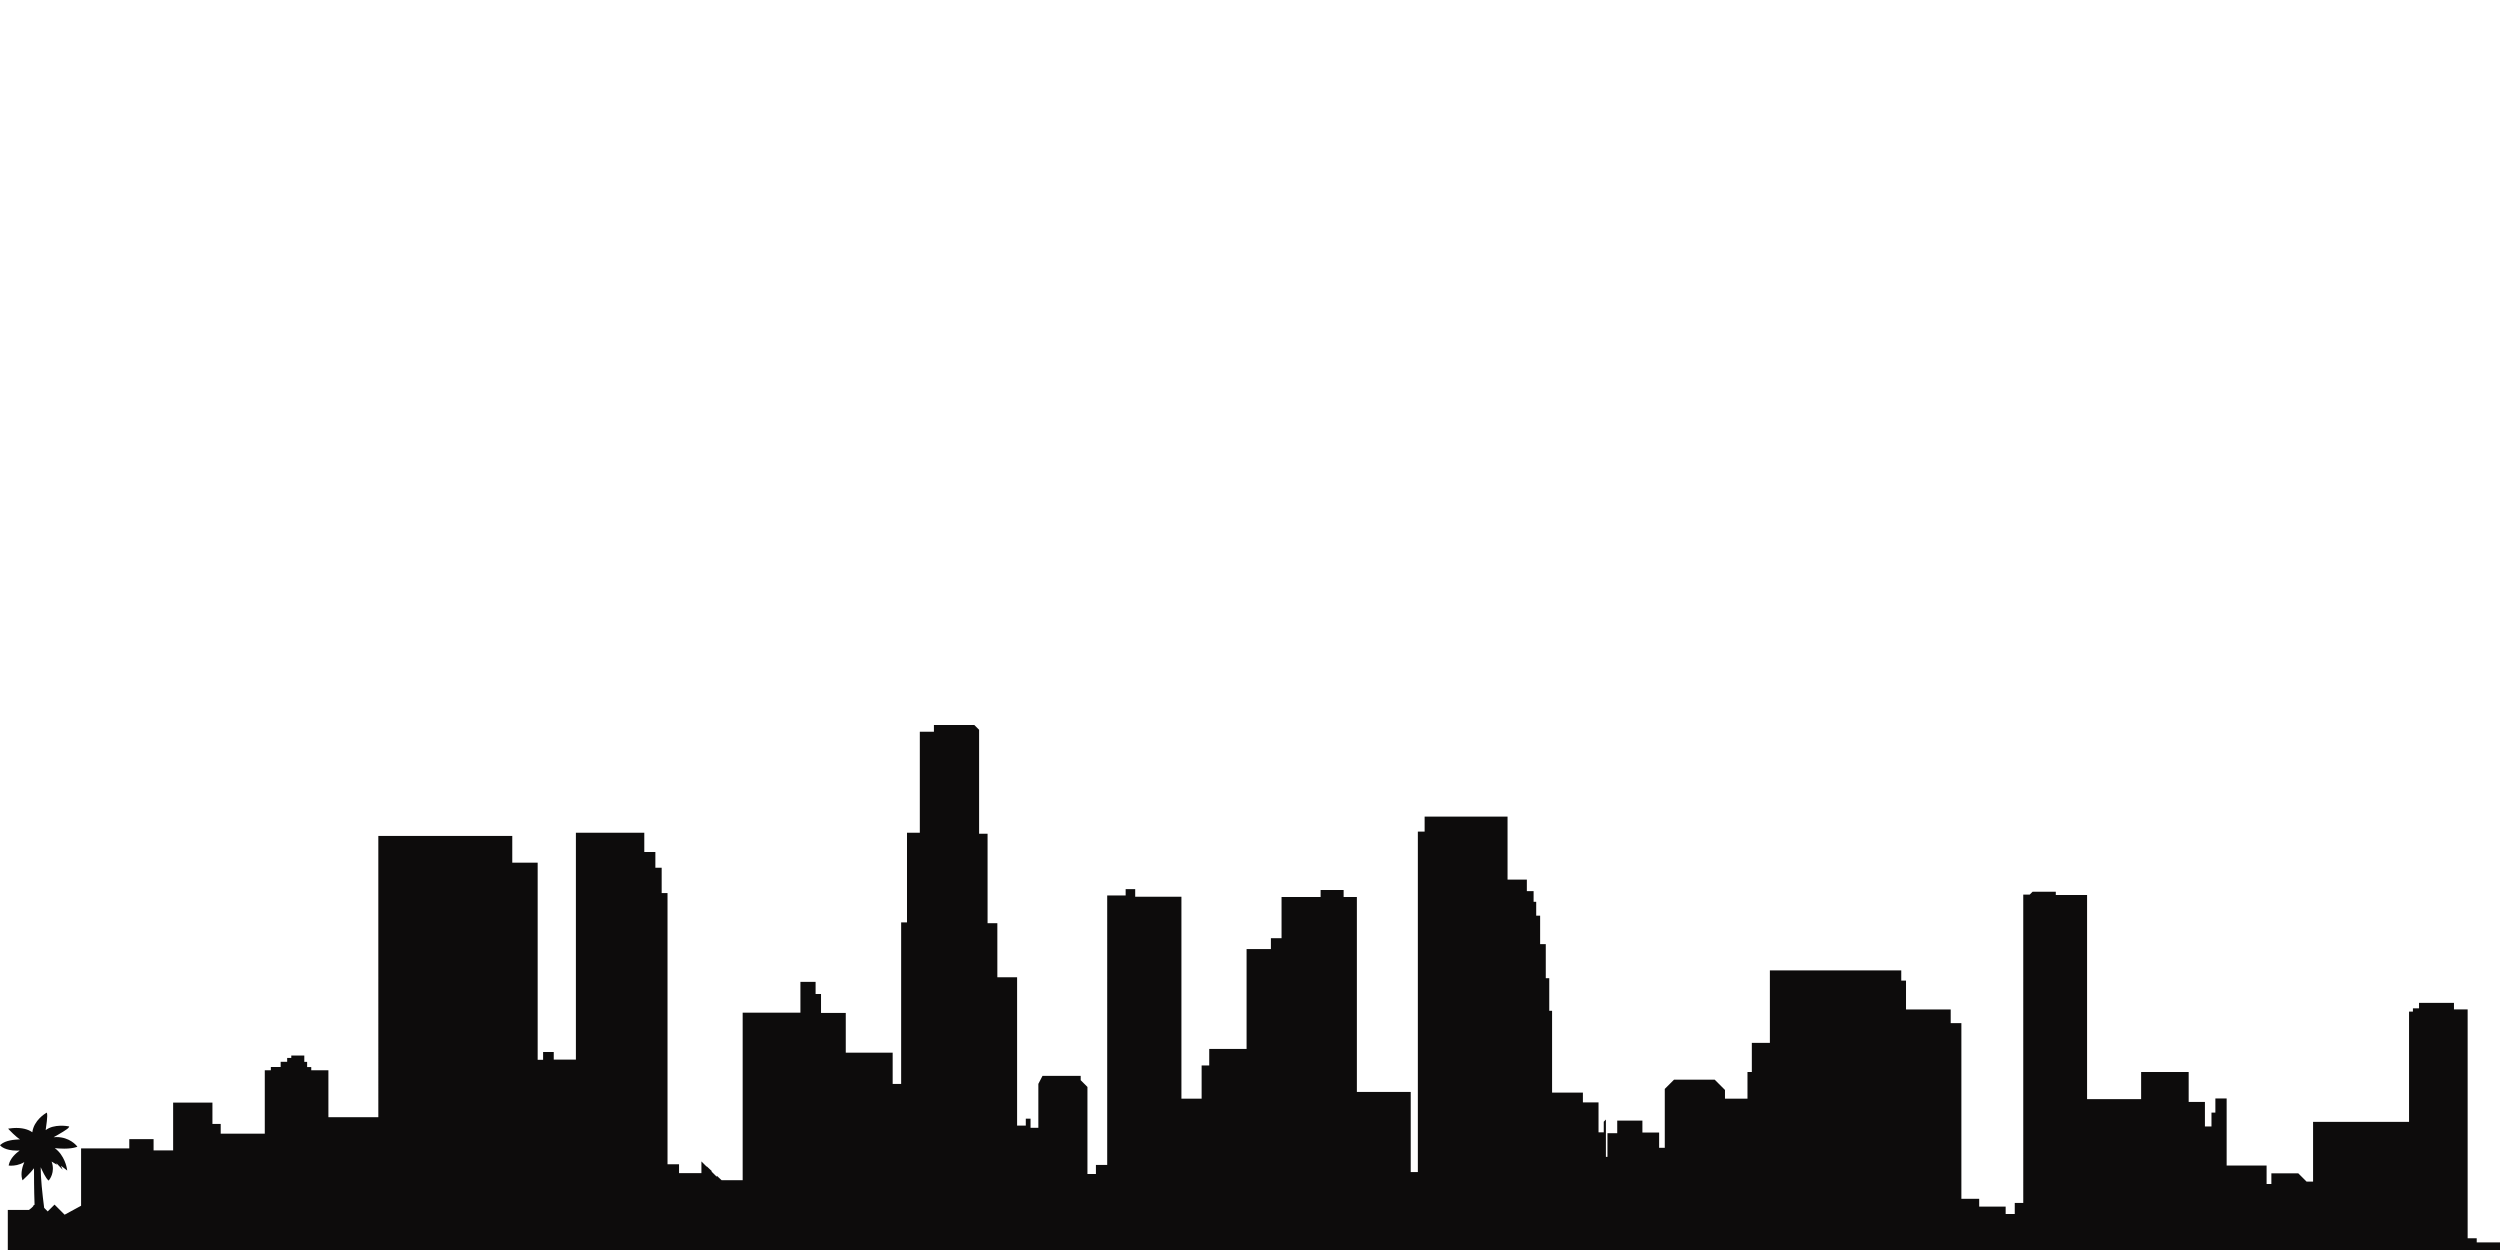 <?xml version="1.0" encoding="utf-8"?>
<!-- Generator: Adobe Illustrator 16.0.4, SVG Export Plug-In . SVG Version: 6.00 Build 0)  -->
<!DOCTYPE svg PUBLIC "-//W3C//DTD SVG 1.1//EN" "http://www.w3.org/Graphics/SVG/1.1/DTD/svg11.dtd">
<svg version="1.1" id="Layer_1" xmlns:x="http://ns.adobe.com/Extensibility/1.0/" xmlns:i="http://ns.adobe.com/AdobeIllustrator/10.0/" xmlns:graph="http://ns.adobe.com/Graphs/1.0/"
	 xmlns="http://www.w3.org/2000/svg" xmlns:xlink="http://www.w3.org/1999/xlink" x="0px" y="0px" width="100px" height="50px"
	 viewBox="0 0 100 50" enable-background="new 0 0 100 50" xml:space="preserve">
<path fill="#231F20" d="M-86.903,90.326l-0.058-0.013c0.021-0.016,0.038-0.034,0.058-0.053V90.326z"/>
<g>
	<path fill="#0D0C0C" d="M100,49.696V50H0.312v-1.603h0.847c0,0,0.183-0.13,0.183-0.183c0-0.012,0.016-0.018,0.041-0.021
		C1.36,47.606,1.36,46.987,1.36,46.73c-0.136,0.184-0.406,0.434-0.42,0.446l-0.04,0.037l-0.015-0.053
		c-0.068-0.242,0.021-0.521,0.087-0.676c-0.201,0.122-0.408,0.143-0.524,0.143c-0.042,0-0.066-0.002-0.066-0.002L0.347,46.62
		l0.007-0.035c0.056-0.258,0.29-0.462,0.433-0.564c-0.04,0.001-0.078,0.003-0.116,0.003c-0.471,0-0.641-0.183-0.647-0.191L0,45.808
		l0.025-0.022c0.206-0.181,0.551-0.199,0.736-0.209c0.014,0,0.026-0.002,0.039-0.002c-0.176-0.109-0.42-0.37-0.432-0.382
		l-0.043-0.047l0.063-0.008c0.092-0.014,0.182-0.02,0.267-0.02c0.35,0,0.551,0.109,0.638,0.172c0.062-0.48,0.521-0.751,0.542-0.764
		l0.038-0.022l0.01,0.044c0.023,0.097-0.028,0.475-0.056,0.657c0.336-0.26,0.89-0.156,0.9-0.154l0.043,0.008L2.75,45.098
		c-0.032,0.065-0.371,0.26-0.606,0.391c0.04-0.005,0.08-0.006,0.118-0.006c0.519,0,0.793,0.335,0.805,0.35l0.029,0.037L3.05,45.885
		c-0.12,0.039-0.283,0.061-0.481,0.061c-0.144,0-0.28-0.01-0.378-0.021c0.396,0.289,0.481,0.791,0.484,0.814l0.014,0.082l-0.25-0.19
		l0.067,0.158l-0.25-0.262l0.016,0.06l-0.208-0.124c0.158,0.43-0.096,0.731-0.098,0.735l-0.022,0.025l-0.025-0.023
		c-0.09-0.082-0.217-0.346-0.291-0.51c-0.004,0.417,0.067,1.073,0.138,1.624l0.142,0.143l0.273-0.273l0.404,0.404l0.658-0.358
		v-2.293h1.928v-0.373h0.972v0.452h0.782v-1.911h1.572v0.851h0.331v0.391h1.763v-2.536h0.243v-0.13h0.392v-0.208h0.26v-0.156h0.165
		v-0.096h0.521v0.252h0.113v0.208h0.165v0.13h0.686v1.876h1.997V33.438h5.358v1.068h1.016v7.885h0.217V42.08h0.426v0.304h0.886
		v-9.076h2.736v0.773h0.443v0.629h0.252v1.013h0.234v10.847h0.461v0.356h0.895v-0.469l0.212,0.212c0-0.005,0.001-0.01,0.001-0.015
		l0.196,0.183c0,0.01,0,0.021,0,0.03l0.205,0.204c0.001-0.015,0.001-0.027,0.002-0.041l0.191,0.178h0.843v-6.701h2.31v-1.232h0.607
		v0.486h0.217v0.756h0.99v1.589h1.876v1.25h0.339v-6.46h0.234v-3.588h0.513V29.27h0.564V29h1.616l0.191,0.191v4.159h0.339v3.579
		h0.391v2.162h0.79v5.932h0.348v-0.277h0.19v0.365h0.312v-1.756l0.166-0.32h1.528v0.173l0.27,0.27v3.482h0.339v-0.364h0.451V35.818
		h0.738v-0.252h0.382v0.303h1.849v8.077h0.808v-1.328h0.304v-0.66h1.494v-3.995h0.973v-0.435h0.426v-1.649h1.562v-0.278h0.921v0.278
		h0.53v7.799h2.154v3.204h0.285V33.265h0.271v-0.6h3.317v2.519h0.772v0.461h0.27v0.426h0.104v0.555h0.157v1.139h0.226v1.363h0.139
		v1.303h0.113v3.273h1.233v0.392h0.625v1.197h0.209v-0.424l0.086-0.088v1.494h0.062v-0.947h0.391v-0.503h1.007v0.477h0.669v0.609
		h0.226v-2.354l0.369-0.369h1.629l0.41,0.41v0.349h0.9v-1.067h0.174v-1.164h0.722v-2.901h5.255v0.408h0.19v1.155h1.788v0.548h0.427
		v7.025h0.712v0.312h0.076v0.001h0.983v0.295h0.364v-0.442h0.34V35.783h0.26l0.113-0.113h0.929v0.13h1.251v8.165h2.162v-1.086h1.902
		v1.198h0.65v0.981h0.262v-0.555h0.156v-0.565h0.451v2.684h1.598v0.737h0.191v-0.425h1.077l0.331,0.33h0.26v-2.389h3.839v-4.412
		h0.155v-0.13h0.244v-0.218h1.398v0.261h0.547v9.154h0.363v0.165H100z"/>
</g>
</svg>
